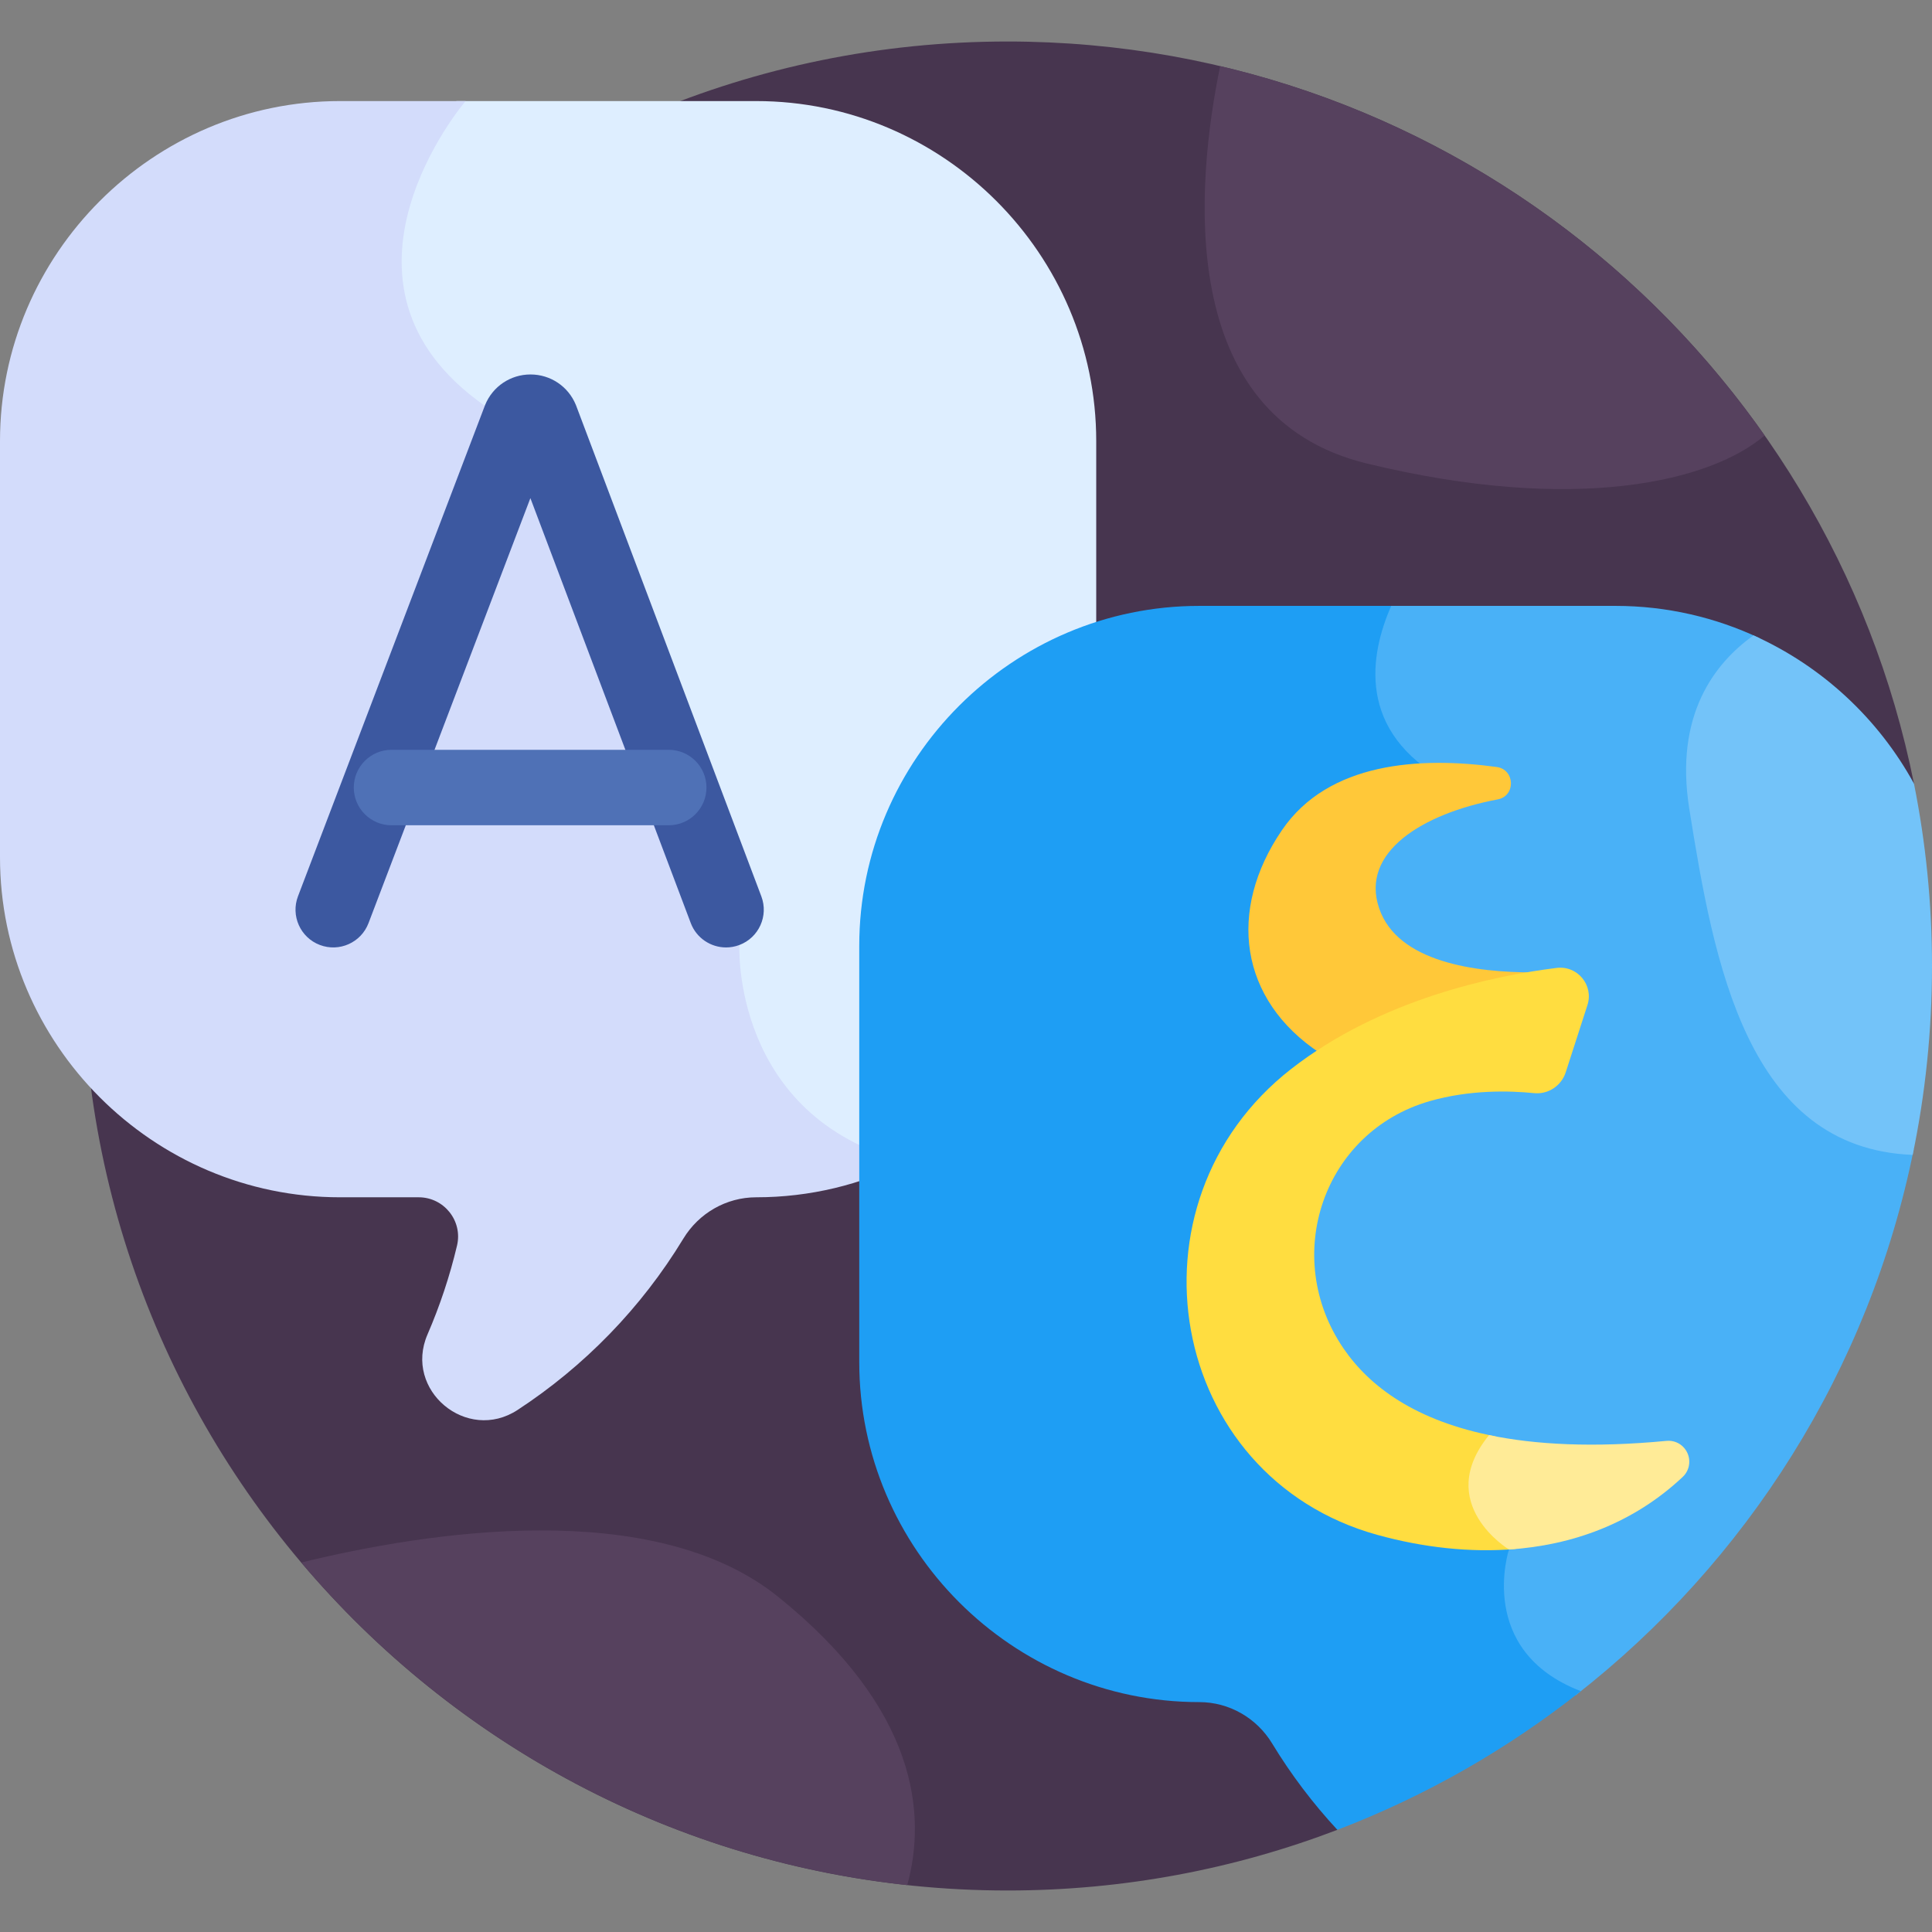 <svg id="Layer_1" enable-background="new 0 0 512 512" height="512" viewBox="0 0 512 512" width="512" xmlns="http://www.w3.org/2000/svg"><rect x="0" y="0" width="512" height="512" fill="#808080" stroke="none"/><g><path d="m507.222 207.667c-22.443-112.162-121.46-196.669-240.224-196.669-135.311 0-245.002 109.691-245.002 245.002s109.691 245.002 245.002 245.002c30.801 0 60.266-5.7 87.421-16.076z" fill="#47354f"/><path d="m200.406 26.785h-79.49l.332.253c-4.079 5.187-18.787 25.665-15.948 48.028 1.671 13.168 9.181 24.505 22.307 33.688l16.412 11.705 50.412 130.23c-.058 2.248-.063 15.097 6.679 28.64 5.381 10.81 16.056 23.617 37.086 29.599 30.817-14.357 52.314-45.657 52.314-81.739v-110.3c0-49.558-40.547-90.104-90.104-90.104z" fill="#deeeff"/><path d="m90.104 26.785c-49.557 0-90.104 40.546-90.104 90.103v110.302c0 49.557 40.547 90.104 90.104 90.104h20.857c6.709 0 11.705 6.259 10.157 12.787-1.925 8.119-4.535 15.956-7.825 23.56-6.388 14.763 10.417 28.817 23.877 20.008 17.67-11.564 32.763-27.011 43.916-45.387 4.11-6.773 11.398-10.968 19.32-10.968 14.273 0 27.796-3.369 39.821-9.343-46.471-12.015-44.286-57.517-44.286-57.517l-50.686-130.934-16.778-11.967c-46.41-32.467-5.09-80.749-5.09-80.749h-33.283z" fill="#d3dcfb"/><path d="m482.296 296.566c-22.535-16.062-28.662-54.432-33.136-82.448-2.893-18.116 1.69-32.368 13.624-42.36 1.158-.969 2.332-1.848 3.5-2.647-11.606-5.473-24.544-8.544-38.168-8.544h-61.094c-2.926 6.831-5.251 15.738-3.356 24.719 1.857 8.801 7.467 16.112 16.69 21.765-3.123 1.593-8.661 4.663-14.393 9.014-11.451 8.693-18.056 18.36-19.099 27.955-1.29 11.863 5.596 23.654 20.474 35.07-3.749 2.872-13 10.669-20.155 22.564-8.353 13.886-15.183 36.101-.283 63.072l.121.22 51.174 46.174c-.948 3.547-3.499 16.104 4.285 26.892 3.492 4.839 8.55 8.583 15.102 11.242 45.29-35.335 77.823-86.241 89.582-144.67-9.577-.323-17.794-2.975-24.868-8.018z" fill="#49b1f7"/><path d="m399.898 410.635-51.685-46.635c-28.175-51 21.642-84.894 21.642-84.894-55.699-41.061 13.699-71.939 13.699-71.939-24.322-13.247-20.49-33.847-14.865-46.6h-50.875c-49.557 0-90.104 40.547-90.104 90.104v110.301c0 49.558 40.547 90.104 90.104 90.104 7.922 0 15.21 4.195 19.32 10.968 5.006 8.248 10.812 15.9 17.282 22.882 23.452-8.961 45.169-21.428 64.524-36.749-27.934-10.754-19.042-37.542-19.042-37.542z" fill="#1e9ef4"/><path d="m467.642 115.399c-33.958-48.375-84.959-83.904-144.287-97.873-6.354 30.876-12.263 92.897 38.866 105.307 55.299 13.422 91.124 4.791 105.421-7.434z" fill="#56415e"/><path d="m206.221 423.167c-33.09-26.672-93.187-17.202-126.383-9.081 39.567 46.797 96.358 78.552 160.598 85.479 5.12-18.752 2.774-46.584-34.215-76.398z" fill="#56415e"/><g><path d="m192.411 251.082c-4.042 0-7.847-2.468-9.357-6.472l-42.496-112.604-42.898 112.633c-1.966 5.161-7.743 7.75-12.904 5.785s-7.751-7.743-5.785-12.904l49.507-129.986c.028-.076.059-.151.09-.228 2.004-4.897 6.718-8.064 12.009-8.069h.012c5.287 0 10.001 3.157 12.012 8.048.037.091.073.182.107.272l49.058 129.991c1.95 5.168-.657 10.938-5.824 12.887-1.165.439-2.358.647-3.531.647z" fill="#3c58a0"/></g><g><path d="m177.219 218.706h-73.463c-5.522 0-10-4.478-10-10 0-5.523 4.478-10 10-10h73.463c5.522 0 10 4.477 10 10s-4.478 10-10 10z" fill="#4f71b6"/></g><g><path d="m349.847 279.106c19.155-12.921 41.15-18.773 56.581-21.414-15.426.043-36.04-2.695-40.925-16.94-5.111-14.901 11.427-25.126 31.406-28.904 4.837-.915 4.598-7.925-.28-8.587-20.406-2.772-44.575-1.313-56.891 16.727-14.526 21.279-11.354 44.95 10.109 59.118z" fill="#ffc839"/></g><path d="m396.342 380.651c-21.274-4.061-33.445-13.265-40.305-23.311-16.602-24.31-5.439-57.39 22.852-65.53 10.63-3.058 21.194-2.77 27.65-2.118 3.744.378 7.235-1.936 8.392-5.517l5.755-17.812c1.707-5.285-2.654-10.539-8.166-9.854-16.28 2.022-46.496 8.173-70.351 26.779-45.598 35.564-32.833 108.127 22.915 123.491 11.95 3.293 24.455 4.759 36.593 3.717-2.121-1.378-18.741-12.967-5.335-29.845z" fill="#ffdd40"/><path d="m507.222 207.667c-9.467-17.292-24.443-31.181-42.52-39.282-10.37 7.388-20.983 21.17-17.023 45.97 6.512 40.78 15.306 89.99 59.202 91.701 3.355-16.159 5.119-32.901 5.119-50.056 0-16.547-1.651-32.707-4.778-48.333z" fill="#73c3f9"/><path d="m446.345 383.75-.029-.034c-1.154-1.35-2.896-2.04-4.664-1.871-19.352 1.84-34.765 1.032-47.038-1.531-14.814 18.186 5.285 30.322 5.285 30.322 16.768-1.099 32.923-6.905 46.044-19.243 2.152-2.025 2.322-5.396.402-7.643z" fill="#ffeb97"/></g></svg>